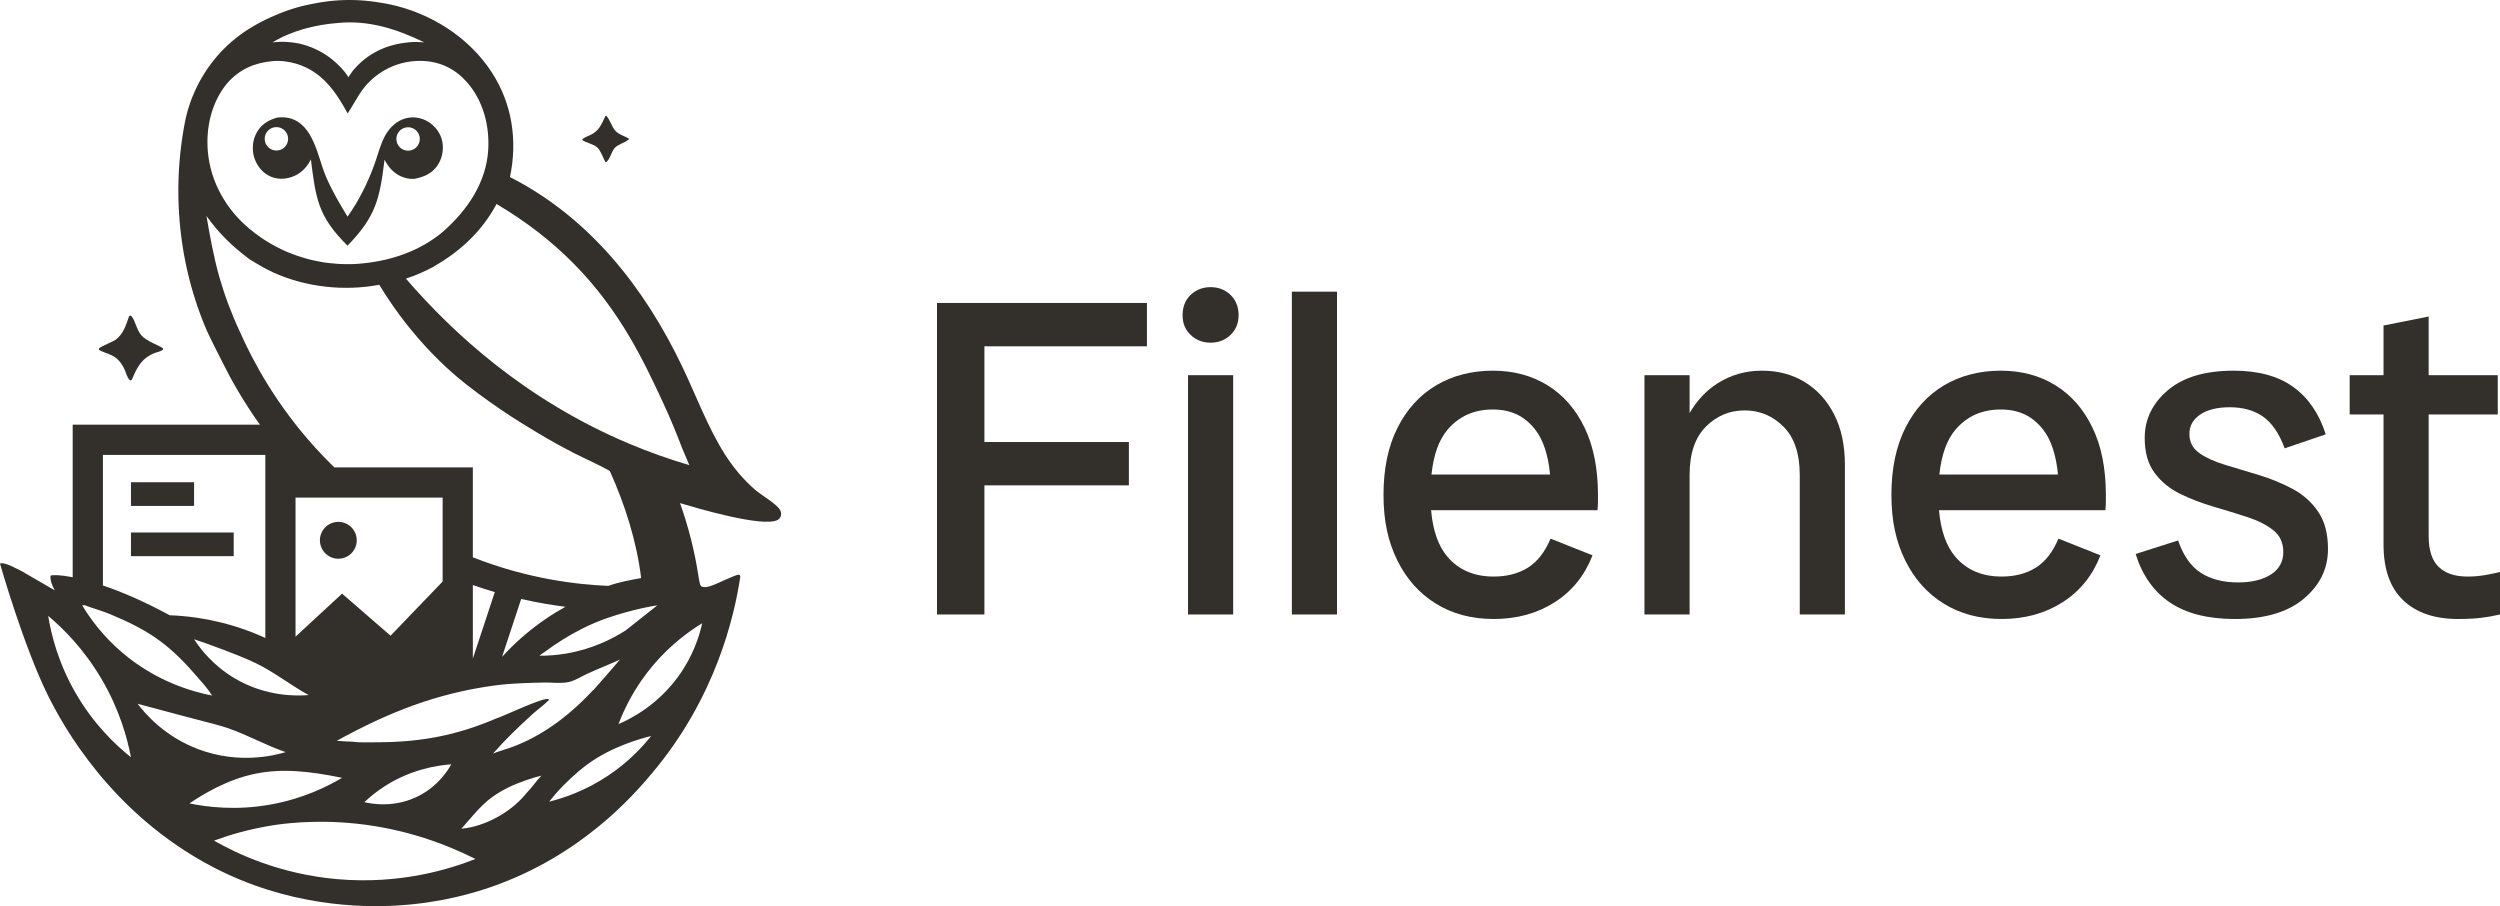 <?xml version="1.0" encoding="UTF-8"?>
<svg id="Ebene_2" data-name="Ebene 2" xmlns="http://www.w3.org/2000/svg" viewBox="0 0 4964.49 1799.43">
  <defs>
    <style>
      .cls-1 {
        fill: #332f2a;
        stroke-width: 0px;
      }
    </style>
  </defs>
  <g id="Ebene_1-2" data-name="Ebene 1">
    <g>
      <path class="cls-1" d="m1185.92,292.65c7.92,7.92,10.73,19.18,16.06,28.68.42.75,1.44.96,2.11.42,7.7-6.09,10.04-20.74,16.98-28.37,6.9-7.14,19.37-9.64,27.23-16.32.38-.32.55-.83.47-1.32-.07-.43-.32-.8-.7-1.01-8.25-4.68-19.34-7.64-25.54-14.55l-1.16-1.16s-.07-.08-.11-.12c-6.84-8.25-9.84-20.97-16.83-28.54-.67-.73-1.88-.54-2.32.35-7.93,16.03-11.97,29.05-29.63,37.29-5.38,2.47-10.96,4.52-15.62,8.05-.74.56-.79,1.66-.07,2.25,5.33,4.4,23.32,8.56,29.12,14.36Z"/>
      <path class="cls-1" d="m197.7,695.4c13.04,7.04,26.17,7.83,37.59,19.93,1.95,2.2,4.15,4.64,5.86,7.33,1.71,2.69,3.42,5.37,4.88,8.06,3.37,6.07,6.12,19.78,11.86,24.21.83.64,1.97.68,2.86.13.43-.27.77-.67.97-1.13,10.83-24.78,18.99-42.6,46.32-53.24,3.99-1.4,10.6-2.8,14.61-5.53,1.45-.99,1.49-3.1.07-4.13-7.8-5.63-31.4-13.12-41.78-25.01-9.77-10.99-11.48-27.35-19.04-37.11-.76-1.02-1.46-1.57-2.27-1.97-1.34-.67-2.97.04-3.45,1.45-5.97,17.31-11.12,34.99-26.75,46.43-4.7,3.47-24.94,11.21-32.01,16.37-1.48,1.08-1.34,3.36.28,4.23Z"/>
      <path class="cls-1" d="m502.85,303.98c0,1.22.24,2.2.49,3.17.24,1.22.49,2.2.73,3.17,4.39,15.87,14.65,30.52,29.3,38.33,14.16,7.57,30.28,8.06,45.41,2.93,17.82-5.86,30.28-18.56,38.58-34.92,9.77,77.64,13.92,113.05,72.76,171.16,56.4-58.11,63.97-92.78,73.49-170.67,8.79,16.85,20.75,29.79,39.55,35.65,6.35,1.95,12.45,2.69,19.04,2.44,18.56-3.42,34.92-10.01,46.15-26.13,9.52-13.43,13.18-31.74,10.01-47.86-3.17-16.6-13.92-30.76-28.08-39.55-13.43-8.06-29.06-10.74-44.19-6.84-18.07,4.64-31.99,18.07-41.02,33.94-9.77,17.58-14.41,38.09-21.24,56.89-13.18,36.62-31.01,72.76-53.72,104.5-15.63-25.64-30.52-51.03-42.48-78.62-17.09-39.55-24.17-105.48-73.98-117.2-7.32-1.71-15.14-1.71-22.71-.98-17.09,4.64-30.76,12.7-40.04,27.83-.49.73-.98,1.71-1.46,2.69l-1.47,2.93c-.49.98-.73,1.95-1.22,2.93-.49.98-.98,1.95-1.22,2.93-.24.98-.73,1.95-.98,2.93s-.49,1.95-.73,2.93c-.24,1.22-.49,2.2-.73,3.17-.24.98-.24,2.2-.49,3.17,0,.98-.24,2.2-.24,3.17-.24.98-.24,2.2-.24,3.17v6.35c0,.98.24,2.2.24,3.17.24,1.22.24,2.2.49,3.17Zm307.53-51.29c12.85,0,23.27,10.42,23.27,23.27s-10.42,23.27-23.27,23.27-23.27-10.42-23.27-23.27,10.42-23.27,23.27-23.27Zm-261.49-.31c12.85,0,23.27,10.42,23.27,23.27s-10.42,23.27-23.27,23.27-23.27-10.42-23.27-23.27,10.42-23.27,23.27-23.27Z"/>
      <rect class="cls-1" x="260.08" y="957.64" width="125.33" height="47"/>
      <rect class="cls-1" x="260.08" y="1057.44" width="204" height="47"/>
      <circle class="cls-1" cx="671.86" cy="1072.94" r="36.58" transform="translate(-317.28 282.87) rotate(-19.33)"/>
      <path class="cls-1" d="m1500.26,973.24c-24.42-21-44.44-45.17-61.53-72.27-32.96-52.01-56.89-116.47-83.75-172.62-75.2-157.49-184.59-296.42-342.32-376.75,15.38-72.27,4.4-145.77-36.14-208.03-45.66-70.32-122.57-118.42-204.12-135.27-2.93-.49-6.1-1.22-9.03-1.71-2.93-.49-5.86-.98-9.03-1.46s-6.1-.98-9.28-1.47c-3.17-.49-6.1-.98-9.28-1.22-3.17-.49-6.1-.73-9.28-.98-3.17-.24-6.1-.49-9.28-.73s-6.1-.49-9.28-.49c-3.17-.24-6.1-.24-9.28-.24h-9.28c-3.17,0-6.1.24-9.28.24-3.17.24-6.1.24-9.28.49s-6.1.49-9.28.73-6.1.73-9.28.98c-3.17.49-6.1.73-9.28,1.22-3.17.49-6.1.98-9.28,1.47-2.93.49-6.1,1.22-9.03,1.71-2.93.49-6.1.98-9.03,1.71-2.93.49-6.1,1.22-9.03,1.95-2.93.73-6.1,1.46-9.03,2.2-3.17.73-6.1,1.47-9.03,2.44-2.93.73-5.86,1.71-8.79,2.69-2.93.98-5.86,1.95-8.79,2.93-2.93.98-5.86,2.2-8.79,3.17-2.69,1.22-5.62,2.2-8.55,3.42-2.93,1.22-5.62,2.44-8.55,3.66-2.93,1.22-5.62,2.44-8.55,3.66-2.69,1.22-5.62,2.44-8.3,3.91-2.69,1.22-5.62,2.69-8.3,4.15-2.93,1.47-5.62,2.93-8.3,4.39-2.69,1.47-5.37,3.17-8.06,4.64-2.69,1.71-5.37,3.17-8.06,4.88-2.69,1.47-5.13,3.17-7.81,4.88-1.95,1.22-3.66,2.69-5.62,3.91-1.95,1.46-3.66,2.69-5.62,4.15-1.95,1.22-3.91,2.69-5.62,4.15-1.71,1.46-3.66,2.93-5.37,4.39-1.95,1.47-3.66,2.93-5.37,4.4-1.71,1.47-3.42,3.17-5.13,4.64-2.32,1.99-4.64,3.98-6.96,6.58-1.01.97-2.01,1.95-3.02,2.92-1.72,1.47-3.44,3.19-4.91,4.9-1.46,1.71-2.93,3.42-4.64,5.13-1.71,1.71-3.17,3.42-4.64,5.13-1.47,1.95-2.93,3.66-4.39,5.37-1.47,1.71-2.93,3.66-4.4,5.37-1.46,1.95-2.69,3.66-4.15,5.62-1.46,1.95-2.93,3.91-4.15,5.62-1.22,1.71-2.69,3.66-3.91,5.62-1.22,1.95-2.44,3.91-3.66,5.86-1.22,1.95-2.44,3.91-3.66,5.86-1.22,1.95-2.2,3.91-3.42,5.86-1.22,1.95-2.44,4.15-3.42,6.1-.98,1.95-2.2,4.15-3.17,6.1-.98,1.95-1.95,3.91-2.93,6.1-.98,2.2-1.95,4.15-2.93,6.35-.98,2.2-1.71,4.39-2.69,6.35-.98,1.95-1.95,4.39-2.69,6.35-.73,1.95-1.71,4.15-2.44,6.35-.73,2.2-1.46,4.4-2.2,6.59s-1.46,4.4-2.2,6.59c-.73,2.2-1.22,4.4-1.95,6.59-.49,2.2-1.22,4.4-1.71,6.59-.73,2.44-1.22,4.64-1.71,6.84-.49,2.44-.98,4.64-1.47,6.84-.98,4.15-1.71,8.55-2.44,12.94-.73,4.4-1.46,8.79-2.2,13.18-.73,4.4-1.47,8.79-1.95,13.18-.73,4.4-1.22,8.79-1.71,13.19s-.98,8.79-1.46,13.18c-.49,4.4-.98,8.79-1.22,13.18-.49,4.4-.73,8.79-.98,13.19-.24,4.4-.49,8.79-.73,13.18-.24,4.39-.49,8.79-.49,13.18-.24,4.4-.24,8.79-.24,13.19v13.18c0,4.4,0,8.79.24,13.19,0,4.4.24,8.79.49,13.18s.49,8.79.73,13.18.49,8.79.98,13.19c.24,4.39.73,8.79,1.22,13.18.49,4.39.98,8.79,1.46,13.18s.98,8.79,1.71,13.19c.49,4.39,1.22,8.79,1.95,13.18l2.2,13.19c.73,4.15,1.47,8.55,2.44,12.94.73,4.4,1.71,8.55,2.69,12.94.98,4.4,1.95,8.55,2.93,12.94s2.2,8.79,3.17,12.94c.98,4.15,2.2,8.55,3.42,12.7s2.44,8.55,3.66,12.7c1.22,4.15,2.44,8.55,3.91,12.7,1.54,4.63,2.81,8.98,4.38,13.35,1.3,3.67,2.59,7.34,3.89,11.01,1.52,4.41,3.36,8.83,4.91,13.24,1.71,4.15,3.17,8.3,4.88,12.45,0,0,2.38,5.87,5.13,12.21,3.84,8.86,21.16,44.1,45.9,91.56,13.28,24.54,32.76,57.83,59.7,95.47H144.36v302.94c-25.31-4.96-40.37-4.84-43.96-3.14,0,0-2.39,10.33,8.35,29.14-22.65-13.12-42.76-24.77-65.41-37.89-8.55-4.15-33.45-18.31-42.24-15.63-.58.23-.88.35-1.09.57h0c-.08.03,46.75,163.91,95.28,261.77,28.83,58.13,124.59,234.56,327.24,340.51,147.17,76.94,290.27,81.36,368.91,76.42,86.44-5.42,152.76-25.76,185.83-37.36,178.12-62.48,280.99-181.69,317.9-225.61,126.94-151.03,163.06-311.86,174.91-389.52.42-2.76-2.16-5.01-4.84-4.23-17.06,4.96-49.84,23.35-62.36,24.42-13.7,1.18-12.2-3.4-15.42-18.41-3.4-23.03-8.18-48.2-14.89-75.02-6.72-26.82-14.36-51.27-22.22-73.19,32.23,9.52,165.54,49.32,194.35,33.21,3.66-2.2,5.13-4.88,6.1-8.79.98-4.4-.24-8.3-2.44-11.96-7.08-11.23-36.62-28.57-48.1-38.33ZM670.59,45.66c61.77-6.1,117.2,11.96,171.65,38.33-10.01-.73-20.02-.98-30.03,0-44.93,4.15-83.02,21.97-111.83,56.89-2.93,3.91-5.62,8.3-8.55,12.45-8.3-13.67-20.27-25.64-32.72-35.65-1.95-1.71-4.15-3.17-6.35-4.88-2.2-1.46-4.4-2.93-6.59-4.4-2.2-1.46-4.39-2.69-6.59-4.15-2.2-1.22-4.64-2.69-6.84-3.66-2.44-1.22-4.64-2.44-7.08-3.42s-4.88-2.2-7.32-3.17c-2.44-.98-4.88-1.95-7.32-2.69s-4.88-1.71-7.57-2.44c-2.44-.73-5.13-1.47-7.57-1.95s-5.13-1.22-7.81-1.46c-2.69-.49-5.13-.73-7.81-1.22-2.69-.24-5.13-.49-7.81-.73-2.69-.24-5.13-.24-7.81-.49h-7.81c-2.69,0-5.13.24-7.81.49-2.69.24-5.13.49-7.81.73,38.09-23.44,85.21-35.16,129.41-38.58Zm-218.53,118.66c23.93-26.86,54.2-40.04,89.85-42.97,15.14-1.46,32.23.98,46.88,5.37,50.3,15.14,77.89,54.69,101.57,98.64,15.38-23.2,25.15-46.64,46.15-65.92,28.81-26.61,65.44-40.29,104.75-38.33,34.18,1.71,63.24,16.36,85.7,41.75,32.72,36.87,45.66,87.41,42.48,136-4.39,64.7-42,119.15-89.36,160.9-44.44,37.85-101.82,57.62-159.44,63.24-2.44.24-4.88.49-7.57.73-2.44.24-4.88.24-7.57.49-2.44.24-5.13.24-7.57.24h-15.14c-2.44,0-5.13-.24-7.57-.24s-5.13-.24-7.57-.49-4.88-.49-7.57-.73c-2.44-.24-4.88-.49-7.57-.73-2.44-.24-4.88-.73-7.57-.98-2.69-.24-4.88-.73-7.32-1.22l-7.32-1.46-7.32-1.46c-2.44-.49-4.88-1.22-7.32-1.71s-4.88-1.22-7.32-1.95-4.88-1.46-7.32-2.2c-2.44-.73-4.88-1.47-7.08-2.2-2.44-.73-4.64-1.71-7.08-2.44-2.44-.73-4.64-1.71-7.08-2.69s-4.64-1.95-7.08-2.69c-2.44-.73-4.64-1.95-6.84-2.93-2.2-.98-4.64-1.95-6.84-3.17-2.2-.98-4.64-2.2-6.84-3.42-2.2-1.22-4.4-2.2-6.59-3.42-2.2-1.22-4.39-2.44-6.59-3.66-2.2-1.22-4.39-2.44-6.59-3.91-2.2-1.22-4.4-2.69-6.35-3.91-2.2-1.47-4.15-2.69-6.35-4.15-2.2-1.47-4.15-2.93-6.1-4.4-1.95-1.47-4.15-2.93-6.1-4.4s-3.91-2.93-5.86-4.64c-1.95-1.46-3.91-3.17-5.86-4.64-46.39-38.33-77.89-93.52-83.02-153.82-4.15-47.86,7.57-99.13,39.31-136.49Zm24.82,495.67s0,0,0,0c-17.02-36.23-31.03-73.79-41.68-111.11-10.99-39.8-18.31-79.6-25.15-119.88,25.64,35.4,50.3,59.33,84.97,85.46,15.87,9.77,31.74,19.53,48.83,27.1,64.22,28.81,140.39,37.11,209.25,23.93,27.51,45.28,55.03,80.46,77.19,106.01,20.11,23.19,36.87,39.71,42.94,45.61,36.99,35.98,68.57,58.87,97.42,79.6,33.97,24.41,61.05,40.98,82.77,54.2,9.82,5.98,41.28,25.81,84.97,48.1,23.93,12.21,49.08,22.95,72.52,36.14,30.03,66.41,53.47,140.15,62.26,212.67-21.73,4.15-44.44,8.06-65.19,15.63-62.34-2.65-159.61-13.73-269.02-56.71v-178.59h-275.02c-12.73-12.35-25.53-25.53-38.28-39.6-77.14-85.11-122.57-169.58-148.79-228.55Zm611.71,728.09c-11.72-2.69-83.99,31.99-101.33,38.09-.14-.02-.3-.03-.45-.05-80.14,34.52-151.09,47.66-238.34,47.91-15.84-.24-33.51,1.12-48.8-1.23-.17,0-.34.01-.52.01h-.98c-10.01-.24-19.78-.98-29.54-1.71,102.79-56.4,196.8-94,313.51-109.87,32.47-4.4,65.19-5.13,98.15-5.86,15.87-.24,34.92,2.44,50.05-1.22,12.21-2.93,25.39-11.48,37.11-16.85,21-9.52,42.73-17.82,63.73-27.59-17.34,20.51-34.92,40.53-52.74,60.55-.19.03-.38.06-.56.1-49.64,53.45-110.42,99.12-180.88,119.65-.07.12-.15.24-.22.38-6.1,1.46-11.96,3.91-17.82,6.1,24.66-28.08,51.76-54.2,79.35-79.11,10.26-9.28,22.46-17.58,31.99-27.59l-1.71-1.71Zm-192.4,129.65c-7.26,13.02-25.53,41.53-61.19,60.95-50.05,27.25-98.85,17.24-111.44,14.25,11.63-11.01,25.93-22.65,43.22-33.45,49.62-31,98.72-39.38,129.41-41.75Zm-309.32-253.41v-276.18h292.1v166.7l-103.4,107.53-96.29-83.51-92.4,85.46Zm26.09,115.94c-23.29,1.91-84.3,3.73-146.69-33.12-43.09-25.45-68.29-58.39-80.87-77.73,14.59,4.87,34.48,11.78,57.87,20.75,12.49,4.79,40.9,15.23,64.95,26.86,36.87,17.82,68.85,43.71,104.75,63.24Zm326.01-72.46v-146.03c14.93,5.24,29.49,9.9,43.62,14.04l-43.62,131.99Zm57.98-3.34l38.01-115.01c33.38,7.62,63.14,12.39,87.92,15.49-13.1,7.23-26.8,15.57-40.8,25.2-35.53,24.43-63.53,50.61-85.13,74.32Zm126.56-6.48c-19.03,3.16-36.62,4.23-52.25,4.15,3.17-2.69,6.1-5.13,9.77-7.08,23.56-17.58,48.77-33.45,75.23-46.76,35.49-17.85,64.88-26.21,82.74-31.38,25.91-7.5,48.64-12.04,66.41-14.89-21.08,16.68-42.16,33.37-63.24,50.05-26.3,16.75-66.5,37.25-118.66,45.9ZM204.36,903.34h322.52v363.5c-4.07-1.87-8.19-3.71-12.4-5.5-71.67-30.5-136.01-38.04-177.6-39.6-52.07-28.27-96.58-46.97-132.52-59.1v-259.3Zm-35.71,298.58c16.43,6.47,33.8,10.9,49.99,17.68,73.49,30.52,114.27,57.13,167.5,118.18,12.21,13.92,25.15,27.83,35.16,43.46-37.99-7.43-110.67-27.22-179.22-85.9-37.83-32.38-62.89-66.75-78.98-93.42h5.56Zm-18.98,173.42c-34.63-60.34-48.17-116.35-54-152.4,29.02,24.41,70.27,64.92,105.6,124.8,36.18,61.31,51.64,118.35,58.8,156-29.22-23.24-73.76-64.57-110.4-128.4Zm123.66,22.25c21.03,5.64,52.75,14.13,91.56,24.42,57.9,15.35,70.63,18.03,88.39,24.17,38.82,13.43,75.2,34.18,114.02,47.37-22.89,6.81-92.49,24.31-172.43-5.41-67.69-25.16-106.46-70.66-121.54-90.55Zm102.93,197.78c1.03-.69,2.55-1.72,4.39-2.93,18.62-12.24,68.14-44.19,126.41-56,52.31-10.61,105.36-5.61,172.21,8.15-29.48,17.57-77.66,41.43-141.47,52.96-69.24,12.51-126.84,5.05-161.54-2.17Zm292.61,150.37c-113.5-10.14-198.08-50.32-243.92-76.39,28.99-10.71,67.91-22.61,114.9-30.15,19.59-3.14,84.16-12.52,168.34-3.55,99.46,10.61,179.89,41.89,235.89,70.08-50.24,19.88-149.16,51.27-275.2,40Zm376.51-170.64c-27.83,34.67-73.38,61.16-116.84,68.97l-12.32,1.59c33.69-37.6,45.96-58.13,92.66-81.66,18.93-9.54,49.07-19.73,66.29-23.82-10.5,10.99-19.04,23.93-29.79,34.92Zm162.69-35.16c-45.4,30.39-88.55,44.8-117.52,52.01,6.13-7.8,14.61-18,25.39-29.3,1.46-1.53,25.68-26.74,51.6-45.59,47.8-34.77,104.8-50.39,125.42-55.49-17.43,22-44.92,51.62-84.89,78.37Zm186.4-302.33c-5.54,24.86-17.87,64.83-47.47,105.6-41.48,57.14-93.62,83.81-118.75,94.68,11.22-29.66,31.79-73.41,69.42-117.67,34.55-40.64,70.78-66.76,96.8-82.61Zm-145.46-356.66c-206.01-86.81-349.92-219.68-442.91-327.67,20.01-6.35,38.56-14.89,56.87-24.65-.07-.09-.15-.17-.22-.26,51.76-29.54,95.22-70.32,123.3-123.3,59.91,35.57,110.08,74.71,153.31,118.51,92.85,94.06,140.03,195.96,175.82,272.64,17.56,37.62,30.34,69.73,38.82,92.29,4.96,11.72,9.93,23.44,14.89,35.16-38.58-11.35-78.72-25.38-119.88-42.73Z"/>
      <polygon class="cls-1" points="1905.52 601.61 1860.69 601.61 1860.69 1220.23 1954.83 1220.23 1954.83 963.82 2241.72 963.82 2241.72 877.75 1954.83 877.75 1954.83 687.68 2277.58 687.68 2277.58 601.61 1954.83 601.61 1905.52 601.61"/>
      <path class="cls-1" d="m2443.44,585.47c-10.76-10.16-23.91-15.24-39.45-15.24s-28.69,5.09-39.45,15.24c-10.76,10.17-16.14,23.62-16.14,40.34s5.38,29.29,16.14,39.45c10.76,10.17,23.9,15.24,39.45,15.24s28.69-5.07,39.45-15.24c10.76-10.16,16.14-23.31,16.14-39.45s-5.38-30.17-16.14-40.34Z"/>
      <rect class="cls-1" x="2359.17" y="745.06" width="89.65" height="475.17"/>
      <rect class="cls-1" x="2565.37" y="579.2" width="89.65" height="641.03"/>
      <path class="cls-1" d="m3073.26,765.23c-31.38-19.42-67.69-29.14-108.93-29.14s-79.95,9.72-112.52,29.14c-32.58,19.43-58.14,47.52-76.65,84.27-18.53,36.76-27.79,81.14-27.79,133.14s9.11,92.95,27.34,130c18.23,37.07,43.78,65.76,76.66,86.07,32.86,20.33,71.12,30.48,114.76,30.48,46.02,0,86.36-11.05,121.03-33.17,34.66-22.11,59.76-53.19,75.31-93.24l-83.38-33.17c-11.36,26.9-26.45,46.17-45.28,57.83-18.83,11.66-41.4,17.48-67.69,17.48-38.86,0-69.48-13.14-91.9-39.45-18.1-21.23-28.88-52.02-32.37-92.34h330.47c.59-7.17.9-12.85.9-17.03v-13.45c0-52-8.83-96.38-26.45-133.14-17.64-36.76-42.14-64.85-73.52-84.27Zm-230.67,177.07c4.16-39.28,14.84-69.02,32.08-89.21,22.71-26.59,52.59-39.9,89.65-39.9s63.35,13.31,84.28,39.9c15.87,20.19,25.72,49.93,29.55,89.21h-235.56Z"/>
      <path class="cls-1" d="m3584.28,758.95c-24.81-15.24-53.34-22.86-85.62-22.86s-61.57,8.38-87.86,25.1c-22.63,14.4-41.15,34.13-55.59,59.13v-75.27h-89.65v475.17h89.65v-277.03c0-42.43,10.76-74.41,32.27-95.93,21.52-21.52,47.21-32.28,77.1-32.28s55.59,10.76,77.1,32.28c21.52,21.52,32.28,53.5,32.28,95.93v277.03h89.65v-297.65c0-38.24-7.03-71.27-21.07-99.07-14.05-27.79-33.48-49.31-58.28-64.55Z"/>
      <path class="cls-1" d="m4081.86,765.23c-31.38-19.42-67.69-29.14-108.93-29.14s-79.95,9.72-112.52,29.14c-32.58,19.43-58.14,47.52-76.65,84.27-18.53,36.76-27.79,81.14-27.79,133.14s9.11,92.95,27.34,130c18.23,37.07,43.78,65.76,76.66,86.07,32.86,20.33,71.12,30.48,114.76,30.48,46.02,0,86.36-11.05,121.03-33.17,34.66-22.11,59.76-53.19,75.31-93.24l-83.38-33.17c-11.36,26.9-26.45,46.17-45.28,57.83-18.83,11.66-41.4,17.48-67.69,17.48-38.86,0-69.48-13.14-91.9-39.45-18.1-21.23-28.88-52.02-32.37-92.34h330.47c.59-7.17.9-12.85.9-17.03v-13.45c0-52-8.83-96.38-26.45-133.14-17.64-36.76-42.14-64.85-73.52-84.27Zm-230.67,177.07c4.16-39.28,14.84-69.02,32.08-89.21,22.71-26.59,52.59-39.9,89.65-39.9s63.35,13.31,84.28,39.9c15.87,20.19,25.72,49.93,29.55,89.21h-235.56Z"/>
      <path class="cls-1" d="m4552.09,970.54c-20.93-11.05-43.19-20.17-66.79-27.34-23.62-7.17-45.88-13.9-66.79-20.17-20.93-6.28-37.96-14.04-51.1-23.31-13.15-9.26-19.72-21.97-19.72-38.1s7.02-28.24,21.07-38.1c14.04-9.86,33.92-14.79,59.62-14.79s48.26,6.28,65.9,18.83c17.62,12.55,31.83,33.48,42.59,62.76l81.59-27.79c-13.15-41.24-34.67-72.62-64.55-94.14-29.9-21.52-69.34-32.28-118.34-32.28-56.79,0-100.41,13-130.9,39-30.48,26-45.73,57.53-45.73,94.59,0,28.69,6.57,51.86,19.72,69.48,13.14,17.64,30.17,31.53,51.1,41.69,20.92,10.17,43.17,18.69,66.79,25.55,23.6,6.88,45.86,13.76,66.79,20.62,20.92,6.88,37.95,15.55,51.1,26,13.14,10.46,19.72,24.96,19.72,43.48s-8.22,33.93-24.66,44.38c-16.45,10.46-38.1,15.69-65,15.69-29.89,0-54.69-6.42-74.41-19.28-19.72-12.85-34.67-34.21-44.83-64.1l-84.28,26.9c13.14,42.45,35.86,74.57,68.14,96.38,32.28,21.82,75.31,32.72,129.1,32.72,59.17,0,104.74-13.45,136.72-40.34,31.97-26.9,47.97-59.76,47.97-98.62,0-30.48-6.58-55.28-19.72-74.41-13.16-19.12-30.19-34.21-51.1-45.28Z"/>
      <path class="cls-1" d="m4933.56,1142.23c-10.46,1.79-21.67,2.69-33.62,2.69-25.1,0-44.24-6.42-57.38-19.28-13.15-12.85-19.72-33.02-19.72-60.52v-242.07h137.17v-78h-137.17v-116.55l-89.65,17.93v98.62h-67.24v78h67.24v258.2c0,49.02,13,85.93,39,110.72,26,24.81,62.31,37.21,108.93,37.21,17.33,0,32.42-.76,45.28-2.24,12.85-1.5,25.55-3.74,38.1-6.72v-84.28c-10.17,2.4-20.48,4.48-30.93,6.28Z"/>
    </g>
  </g>
</svg>